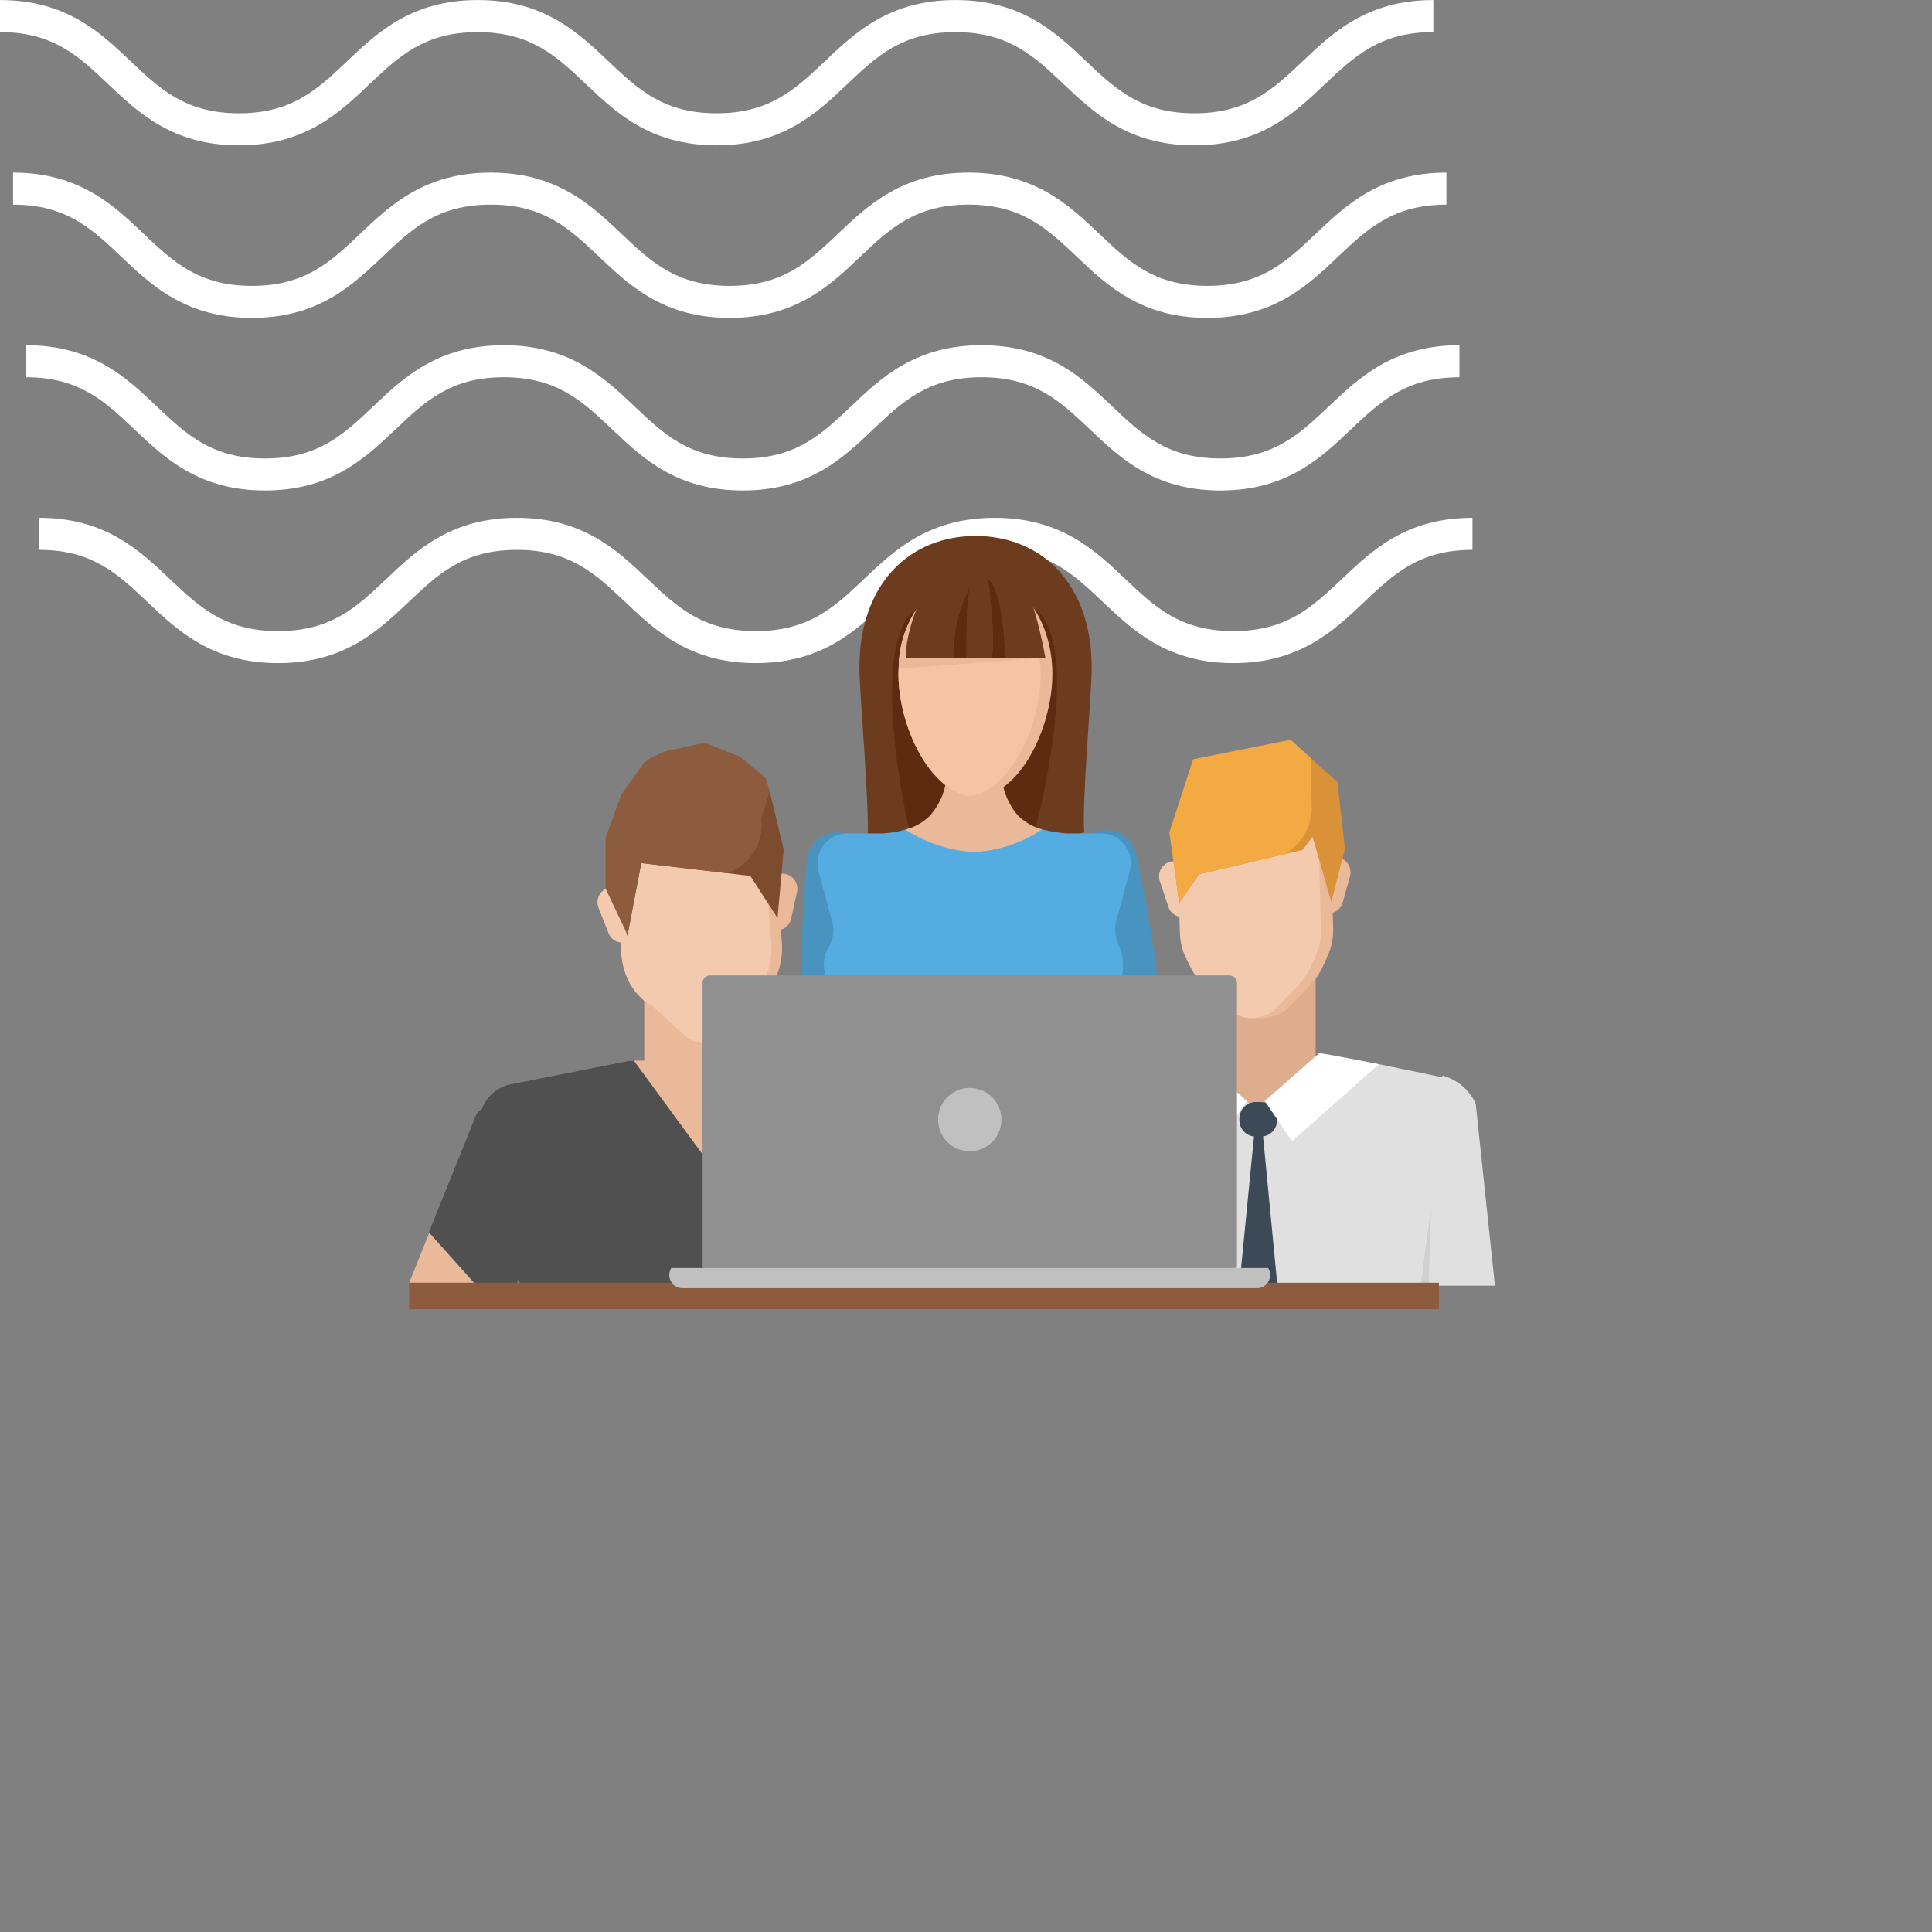 <svg xmlns="http://www.w3.org/2000/svg" xmlns:xlink="http://www.w3.org/1999/xlink" width="121" height="121" viewBox="0 0 121 121">
  <rect x="0" y="0" width="121" height="121" fill="#808080" stroke="none"/>
  <defs>
    <clipPath id="clip-path">
      <rect id="Rectangle_400938" data-name="Rectangle 400938" width="121" height="121" transform="translate(0 0)" fill="none"/>
    </clipPath>
    <clipPath id="clip-path-2">
      <rect id="Rectangle_401073" data-name="Rectangle 401073" width="92.219" height="41.532" fill="#fff"/>
    </clipPath>
  </defs>
  <g id="Group_1104219" data-name="Group 1104219" transform="translate(-896 -3752.76)">
    <rect id="Rectangle_401103" data-name="Rectangle 401103" width="121" height="121" transform="translate(896 3752.76)" fill="none"/>
    <g id="Group_1099348" data-name="Group 1099348" transform="translate(896 3752.76)">
      <g id="Group_1099282" data-name="Group 1099282">
        <g id="Group_1099281" data-name="Group 1099281" clip-path="url(#clip-path-2)">
          <path id="Path_873375" data-name="Path 873375" d="M74.8,9.1c-4.139,0-6.28-2.03-8.17-3.821-1.855-1.756-3.452-3.274-6.792-3.274s-4.937,1.517-6.792,3.274C51.161,7.072,49.023,9.1,44.881,9.1s-6.28-2.03-8.169-3.821C34.857,3.525,33.26,2.007,29.92,2.007s-4.937,1.517-6.789,3.274C21.241,7.072,19.1,9.1,14.962,9.1S8.679,7.072,6.789,5.281C4.937,3.525,3.34,2.007,0,2.007V0C4.139,0,6.28,2.033,8.17,3.821c1.855,1.759,3.452,3.274,6.792,3.274S19.9,5.58,21.75,3.824C23.637,2.033,25.781,0,29.92,0s6.283,2.033,8.17,3.821c1.855,1.759,3.452,3.274,6.792,3.274s4.937-1.514,6.792-3.274C53.56,2.033,55.7,0,59.843,0s6.283,2.033,8.17,3.821C69.867,5.58,71.464,7.094,74.8,7.094S79.742,5.58,81.6,3.821C83.483,2.033,85.624,0,89.766,0V2.007c-3.34,0-4.937,1.517-6.792,3.274C81.084,7.072,78.943,9.1,74.8,9.1" transform="translate(2.453 32.43)" fill="#fff"/>
          <path id="Path_873376" data-name="Path 873376" d="M74.8,9.1c-4.139,0-6.283-2.03-8.17-3.824-1.855-1.756-3.452-3.27-6.792-3.27s-4.937,1.514-6.792,3.27C51.164,7.072,49.023,9.1,44.881,9.1s-6.283-2.03-8.17-3.824c-1.855-1.756-3.452-3.27-6.792-3.27s-4.937,1.517-6.789,3.27C21.241,7.072,19.1,9.1,14.962,9.1S8.679,7.072,6.789,5.278C4.937,3.522,3.34,2.007,0,2.007V0C4.139,0,6.283,2.03,8.17,3.821c1.855,1.759,3.452,3.274,6.792,3.274S19.9,5.58,21.75,3.821C23.637,2.03,25.781,0,29.92,0S36.2,2.03,38.093,3.821c1.852,1.759,3.449,3.274,6.789,3.274s4.937-1.514,6.792-3.274C53.56,2.03,55.7,0,59.843,0s6.283,2.03,8.17,3.821C69.867,5.58,71.464,7.094,74.8,7.094S79.742,5.58,81.6,3.821C83.486,2.03,85.627,0,89.769,0V2.007c-3.34,0-4.94,1.517-6.8,3.27C81.084,7.072,78.943,9.1,74.8,9.1" transform="translate(1.635 21.62)" fill="#fff"/>
          <path id="Path_873377" data-name="Path 873377" d="M74.8,9.1c-4.139,0-6.283-2.03-8.169-3.824-1.855-1.756-3.452-3.27-6.792-3.27s-4.937,1.514-6.792,3.27C51.164,7.072,49.02,9.1,44.881,9.1s-6.283-2.03-8.17-3.824c-1.855-1.756-3.452-3.27-6.792-3.27s-4.937,1.517-6.789,3.27C21.241,7.072,19.1,9.1,14.962,9.1S8.678,7.072,6.789,5.278C4.937,3.522,3.34,2.007,0,2.007V0C4.139,0,6.283,2.03,8.169,3.821c1.851,1.759,3.452,3.274,6.792,3.274S19.9,5.58,21.75,3.821C23.637,2.03,25.781,0,29.92,0S36.2,2.03,38.093,3.821c1.852,1.759,3.449,3.274,6.789,3.274s4.937-1.514,6.792-3.274C53.56,2.03,55.7,0,59.843,0s6.283,2.03,8.17,3.821C69.867,5.58,71.464,7.094,74.8,7.094S79.742,5.58,81.6,3.821C83.486,2.03,85.624,0,89.769,0V2.007c-3.34,0-4.941,1.517-6.8,3.27C81.084,7.072,78.943,9.1,74.8,9.1" transform="translate(0.818 10.81)" fill="#fff"/>
          <path id="Path_873378" data-name="Path 873378" d="M74.8,9.1c-4.139,0-6.28-2.03-8.17-3.821-1.855-1.756-3.452-3.27-6.792-3.27s-4.937,1.514-6.789,3.27C51.164,7.069,49.023,9.1,44.881,9.1s-6.28-2.03-8.169-3.821c-1.855-1.756-3.452-3.27-6.792-3.27s-4.937,1.514-6.789,3.267C21.245,7.069,19.1,9.1,14.962,9.1S8.678,7.069,6.789,5.278C4.937,3.522,3.34,2.007,0,2.007V0C4.139,0,6.283,2.03,8.17,3.821c1.855,1.756,3.452,3.27,6.792,3.27S19.9,5.577,21.75,3.821C23.64,2.03,25.781,0,29.92,0s6.28,2.03,8.173,3.821c1.852,1.756,3.449,3.27,6.789,3.27s4.937-1.514,6.792-3.27C53.563,2.03,55.7,0,59.843,0s6.28,2.03,8.17,3.821c1.855,1.756,3.452,3.27,6.792,3.27s4.937-1.514,6.792-3.27C83.486,2.03,85.627,0,89.769,0V2.007c-3.344,0-4.941,1.514-6.8,3.27C81.084,7.069,78.943,9.1,74.8,9.1" transform="translate(0 0.003)" fill="#fff"/>
        </g>
      </g>
    </g>
    <rect id="Rectangle_401104" data-name="Rectangle 401104" width="68" height="69" transform="translate(921.625 3778)" fill="none"/>
    <g id="Group_1103626" data-name="Group 1103626" transform="translate(922.774 3779.804)">
      <rect id="Rectangle_401104-2" data-name="Rectangle 401104" width="65.327" height="66.287" transform="translate(0.011 -0.804)" fill="none"/>
      <g id="Group_1103625" data-name="Group 1103625" transform="translate(-1.149 6.527)">
        <g id="Group_1103565" data-name="Group 1103565" transform="translate(37.12 12.769)">
          <g id="Group_1103533" data-name="Group 1103533" transform="translate(24.446 21.027)">
            <g id="Group_1103532" data-name="Group 1103532">
              <path id="Path_894073" data-name="Path 894073" d="M427.008,427.319l-1.2-11.387a3.175,3.175,0,0,0-2.076-1.769l-3.153,8.843.692,4.312Z" transform="translate(-420.574 -414.164)" fill="#e0e0e0"/>
            </g>
          </g>
          <g id="Group_1103535" data-name="Group 1103535" transform="translate(0 22.004)">
            <g id="Group_1103534" data-name="Group 1103534">
              <path id="Path_894074" data-name="Path 894074" d="M400.1,427.4c.847-4.074,1.632-7.89,1.632-7.89.061-.317-1.741-1.975-1.968-2.205l-1.761-1.79a.98.98,0,0,0-1.628.376L394.036,427.4Z" transform="translate(-394.036 -415.225)" fill="#d0d0d0"/>
            </g>
          </g>
          <g id="Group_1103537" data-name="Group 1103537" transform="translate(12.463 14.441)">
            <g id="Group_1103536" data-name="Group 1103536">
              <rect id="Rectangle_405408" data-name="Rectangle 405408" width="7.19" height="8.306" fill="#dead8e"/>
            </g>
          </g>
          <g id="Group_1103550" data-name="Group 1103550" transform="translate(9.843)">
            <g id="Group_1103539" data-name="Group 1103539" transform="translate(9.678 7.348)">
              <g id="Group_1103538" data-name="Group 1103538">
                <path id="Path_894075" data-name="Path 894075" d="M415.838,402.769h0a.919.919,0,0,0,1.216-.625l.461-1.644a.952.952,0,0,0-.578-1.127h0a.92.92,0,0,0-1.217.625l-.46,1.645A.949.949,0,0,0,415.838,402.769Z" transform="translate(-415.228 -399.315)" fill="#eab99a"/>
              </g>
            </g>
            <g id="Group_1103541" data-name="Group 1103541" transform="translate(1.165 2.732)">
              <g id="Group_1103540" data-name="Group 1103540">
                <path id="Path_894076" data-name="Path 894076" d="M415.581,397.524l.148,5.914a3.837,3.837,0,0,1-.32,1.6c-.6,1.4-.6,1.4-2.652,3.467a2.634,2.634,0,0,1-1.686.483c-.134,0-.261.006-.383,0a2.341,2.341,0,0,1-1.33-.4c-2.153-1.957-2.153-1.957-2.822-3.33a3.807,3.807,0,0,1-.4-1.584l-.148-5.914a3.128,3.128,0,0,1,2.823-3.365l3.782-.094A3.126,3.126,0,0,1,415.581,397.524Z" transform="translate(-405.987 -394.304)" fill="#eab99a"/>
              </g>
            </g>
            <g id="Group_1103543" data-name="Group 1103543" transform="translate(1.165 2.751)">
              <g id="Group_1103542" data-name="Group 1103542">
                <path id="Path_894077" data-name="Path 894077" d="M414.814,397.544l.147,5.914a3.8,3.8,0,0,1-.313,1.6c-.6,1.406-.6,1.406-2.652,3.467a2.219,2.219,0,0,1-2.638.066c-2.153-1.957-2.153-1.957-2.822-3.33a3.807,3.807,0,0,1-.4-1.584l-.148-5.914a3.128,3.128,0,0,1,2.823-3.365l3.015-.076A3.128,3.128,0,0,1,414.814,397.544Z" transform="translate(-405.987 -394.324)" fill="#f4caaf"/>
              </g>
            </g>
            <g id="Group_1103545" data-name="Group 1103545" transform="translate(0 7.602)">
              <g id="Group_1103544" data-name="Group 1103544">
                <path id="Path_894078" data-name="Path 894078" d="M406.556,403h0a.92.92,0,0,1-1.247-.562l-.542-1.62a.949.949,0,0,1,.52-1.152h0a.919.919,0,0,1,1.246.562l.542,1.62A.949.949,0,0,1,406.556,403Z" transform="translate(-404.722 -399.59)" fill="#f4caaf"/>
              </g>
            </g>
            <g id="Group_1103547" data-name="Group 1103547" transform="translate(0.651)">
              <g id="Group_1103546" data-name="Group 1103546">
                <path id="Path_894079" data-name="Path 894079" d="M416.425,398.158l-.858,3.329-1.172-4.089-.619.826-1.133.265-.006.007-5.363,1.261-1.228,1.8-.617-4.432,1.49-4.571,6.1-1.22,1.249,1.128,1.689,1.519Z" transform="translate(-405.429 -391.338)" fill="#d99237"/>
              </g>
            </g>
            <g id="Group_1103549" data-name="Group 1103549" transform="translate(0.652 0)">
              <g id="Group_1103548" data-name="Group 1103548">
                <path id="Path_894080" data-name="Path 894080" d="M414.271,392.466l.073,2.943a3.354,3.354,0,0,1-1.7,3.08l-.006.006-5.363,1.261-1.228,1.8-.617-4.432,1.49-4.571,6.1-1.22Z" transform="translate(-405.429 -391.338)" fill="#f3aa43"/>
              </g>
            </g>
          </g>
          <g id="Group_1103552" data-name="Group 1103552" transform="translate(2.245 19.622)">
            <g id="Group_1103551" data-name="Group 1103551">
              <path id="Path_894081" data-name="Path 894081" d="M396.535,417.124c.764,3.347,1.754,6.69,2.667,10.075h22.035c.823-3.28,1.722-6.634,2.512-10.041,0-.014.006-.028.006-.041a2.493,2.493,0,0,0-1.46-2.858c-.117-.052-7.682-1.619-8.154-1.619l-3.561,3.9-4.411-3.9c-.4,0-7.393,1.41-7.786,1.488a2.508,2.508,0,0,0-1.9,2.685A2.445,2.445,0,0,0,396.535,417.124Z" transform="translate(-396.473 -412.639)" fill="#e0e0e0"/>
            </g>
          </g>
          <g id="Group_1103554" data-name="Group 1103554" transform="translate(4.561 31.079)">
            <g id="Group_1103553" data-name="Group 1103553">
              <path id="Path_894082" data-name="Path 894082" d="M421.213,428.18l.095-1.81-22.32-1.293.2,3.1Z" transform="translate(-398.987 -425.077)" fill="#e0e0e0"/>
            </g>
          </g>
          <g id="Group_1103556" data-name="Group 1103556" transform="translate(14.876 24.543)">
            <g id="Group_1103555" data-name="Group 1103555">
              <path id="Path_894083" data-name="Path 894083" d="M412.567,427.62l-.925-9.639h-.513l-.945,9.639Z" transform="translate(-410.185 -417.981)" fill="#3c4a58"/>
            </g>
          </g>
          <g id="Group_1103558" data-name="Group 1103558" transform="translate(26.221 29.35)">
            <g id="Group_1103557" data-name="Group 1103557">
              <path id="Path_894084" data-name="Path 894084" d="M423.015,428.032l.146-4.833-.66,4.833Z" transform="translate(-422.501 -423.199)" fill="#d0d0d0"/>
            </g>
          </g>
          <g id="Group_1103560" data-name="Group 1103560" transform="translate(14.878 22.678)">
            <g id="Group_1103559" data-name="Group 1103559">
              <path id="Rectangle_405409" data-name="Rectangle 405409" d="M1.027,0h.307A1.026,1.026,0,0,1,2.361,1.026V1.14A1.026,1.026,0,0,1,1.334,2.166H1.027A1.027,1.027,0,0,1,0,1.139V1.027A1.027,1.027,0,0,1,1.027,0Z" fill="#3c4a58"/>
            </g>
          </g>
          <g id="Group_1103562" data-name="Group 1103562" transform="translate(8.194 19.622)">
            <g id="Group_1103561" data-name="Group 1103561">
              <path id="Path_894085" data-name="Path 894085" d="M406.677,412.639l-3.746.691,5.439,4.82,1.714-2.521Z" transform="translate(-402.932 -412.639)" fill="#fff"/>
            </g>
          </g>
          <g id="Group_1103564" data-name="Group 1103564" transform="translate(16.463 19.622)">
            <g id="Group_1103563" data-name="Group 1103563">
              <path id="Path_894086" data-name="Path 894086" d="M415.314,412.639l3.746.691-5.439,4.82-1.713-2.521Z" transform="translate(-411.908 -412.639)" fill="#fff"/>
            </g>
          </g>
        </g>
        <g id="Group_1103591" data-name="Group 1103591" transform="translate(0 12.947)">
          <g id="Group_1103567" data-name="Group 1103567" transform="translate(0 25.441)">
            <g id="Group_1103566" data-name="Group 1103566">
              <path id="Path_894087" data-name="Path 894087" d="M358.839,427.534l1.782-3.839c.084-.319-1.619-2.076-1.834-2.319l-1.647-1.9a.983.983,0,0,0-1.273-.173.9.9,0,0,0-.374.45l-2.927,7.266-.206.51Z" transform="translate(-352.36 -419.149)" fill="#eab99a"/>
            </g>
          </g>
          <g id="Group_1103569" data-name="Group 1103569" transform="translate(27.794 25.441)">
            <g id="Group_1103568" data-name="Group 1103568">
              <path id="Path_894088" data-name="Path 894088" d="M390.8,427.534l-.206-.51-2.927-7.266a.9.9,0,0,0-.374-.45.983.983,0,0,0-1.273.173l-1.647,1.9c-.215.243-1.918,2-1.834,2.319l1.782,3.839Z" transform="translate(-382.533 -419.149)" fill="#eab99a"/>
            </g>
          </g>
          <g id="Group_1103571" data-name="Group 1103571" transform="translate(4.38 19.908)">
            <g id="Group_1103570" data-name="Group 1103570">
              <path id="Path_894089" data-name="Path 894089" d="M359.433,426.175c.084.308.162.6.241.886h22.359c.036-.145.07-.287.107-.437a1.424,1.424,0,0,0,.049-.18v-.007c.741-2.893,1.522-5.827,2.207-8.817a2.391,2.391,0,0,0-.076-1.363v-.006a2.448,2.448,0,0,0-1.384-1.489c-.124-.055-7.558-1.549-7.558-1.549a2.468,2.468,0,0,0-.6-.069h-7.973a2.444,2.444,0,0,0-.6.069l-7.191,1.419a2.522,2.522,0,0,0-1.848,3C357.828,420.465,358.643,423.31,359.433,426.175Z" transform="translate(-357.115 -413.143)" fill="#eab99a"/>
            </g>
          </g>
          <g id="Group_1103573" data-name="Group 1103573" transform="translate(14.724 15.811)">
            <g id="Group_1103572" data-name="Group 1103572">
              <rect id="Rectangle_405410" data-name="Rectangle 405410" width="7.192" height="6.39" fill="#eab99a"/>
            </g>
          </g>
          <g id="Group_1103586" data-name="Group 1103586" transform="translate(11.794)">
            <g id="Group_1103575" data-name="Group 1103575" transform="translate(10.286 8.202)">
              <g id="Group_1103574" data-name="Group 1103574">
                <path id="Path_894090" data-name="Path 894090" d="M376.989,403.934h0a.921.921,0,0,0,1.184-.69l.369-1.671a.951.951,0,0,0-.638-1.1h0a.922.922,0,0,0-1.183.691l-.37,1.671A.949.949,0,0,0,376.989,403.934Z" transform="translate(-376.329 -400.435)" fill="#eab99a"/>
              </g>
            </g>
            <g id="Group_1103577" data-name="Group 1103577" transform="translate(1.075 3.802)">
              <g id="Group_1103576" data-name="Group 1103576">
                <path id="Path_894091" data-name="Path 894091" d="M376.382,399.093l.418,5.264a4.284,4.284,0,0,1-.076,1.25,3.724,3.724,0,0,1-.64,1.5,2.891,2.891,0,0,1-.692.7l-1.767,2.246a2.262,2.262,0,0,1-1.708.56,1.634,1.634,0,0,1-1.118-.335l-2.112-1.95a2.6,2.6,0,0,1-.77-.567,3.693,3.693,0,0,1-.882-1.394,4.219,4.219,0,0,1-.271-1.209l-.419-5.264c-.16-2.014,1.014-3.762,2.612-3.889l4.231-.337C374.784,395.538,376.221,397.079,376.382,399.093Z" transform="translate(-366.33 -395.658)" fill="#eab99a"/>
              </g>
            </g>
            <g id="Group_1103579" data-name="Group 1103579" transform="translate(1.075 3.855)">
              <g id="Group_1103578" data-name="Group 1103578">
                <path id="Path_894092" data-name="Path 894092" d="M375.719,399.15l.419,5.264a4.324,4.324,0,0,1-.076,1.251,3.727,3.727,0,0,1-.64,1.494,2.922,2.922,0,0,1-.692.7l-1.767,2.246a1.605,1.605,0,0,1-2.165.172l-2.112-1.95a2.6,2.6,0,0,1-.77-.567,3.693,3.693,0,0,1-.882-1.394,4.22,4.22,0,0,1-.271-1.21l-.419-5.264c-.16-2.014,1.014-3.762,2.612-3.889l3.57-.284C374.122,395.6,375.56,397.137,375.719,399.15Z" transform="translate(-366.33 -395.716)" fill="#f4caaf"/>
              </g>
            </g>
            <g id="Group_1103581" data-name="Group 1103581" transform="translate(0 9.049)">
              <g id="Group_1103580" data-name="Group 1103580">
                <path id="Path_894093" data-name="Path 894093" d="M367.134,404.722h0a.923.923,0,0,1-1.279-.495l-.63-1.592a.951.951,0,0,1,.458-1.182h0a.92.92,0,0,1,1.278.495l.63,1.592A.951.951,0,0,1,367.134,404.722Z" transform="translate(-365.163 -401.354)" fill="#f4caaf"/>
              </g>
            </g>
            <g id="Group_1103583" data-name="Group 1103583" transform="translate(0.819 0.542)">
              <g id="Group_1103582" data-name="Group 1103582">
                <path id="Path_894094" data-name="Path 894094" d="M376.9,398.274l-.389,4.275-1.706-2.631-1.463-.175-5.366-.631-.832,4.37-.042.208-.053-.228-1-4.158.676-4.483.581-.047.865-1.969.488.623.807-1.309,2.384,1.465.587-.835,2.936,2.461.027-.022.621-.572Z" transform="translate(-366.053 -392.119)" fill="#7d4c2e"/>
              </g>
            </g>
            <g id="Group_1103585" data-name="Group 1103585" transform="translate(0.52)">
              <g id="Group_1103584" data-name="Group 1103584">
                <path id="Path_894095" data-name="Path 894095" d="M376,394.57l-.531,1.7a3.208,3.208,0,0,1-2.152,3.429l-5.366-.632-.833,4.37a.5.5,0,0,1-.095-.019l-1.3-2.736v-3.2l.975-2.708,1.446-2.016.556-.361.739-.324,2.482-.542,2.2.866,1.616,1.326Z" transform="translate(-365.728 -391.531)" fill="#8d5c3e"/>
              </g>
            </g>
          </g>
          <g id="Group_1103588" data-name="Group 1103588" transform="translate(1.245 19.908)">
            <g id="Group_1103587" data-name="Group 1103587">
              <path id="Path_894096" data-name="Path 894096" d="M359.222,427.061l.095-.237c.076.277.054.149.086.237h22.363c.036-.145.07-.287.107-.437a3.007,3.007,0,0,1,.169.437h5.026l1.548-.775-4.286-9.656a.9.9,0,0,0-.277-.374v-.006a2.448,2.448,0,0,0-1.384-1.489c-.124-.055-7.558-1.549-7.558-1.549a2.468,2.468,0,0,0-.6-.069l-3.731,5.786-4.242-5.786a2.445,2.445,0,0,0-.6.069l-7.191,1.419a2.48,2.48,0,0,0-1.744,1.549.9.9,0,0,0-.374.45l-2.927,7.267,2.83,3.163Z" transform="translate(-353.711 -413.143)" fill="#505050"/>
            </g>
          </g>
          <g id="Group_1103590" data-name="Group 1103590" transform="translate(27.891 28.358)">
            <g id="Group_1103589" data-name="Group 1103589">
              <path id="Path_894097" data-name="Path 894097" d="M384.046,427.784c.036-.145.07-.286.107-.437l-.215-5.031s-.66,2.838-1.3,5.468Z" transform="translate(-382.638 -422.316)" fill="#404040"/>
            </g>
          </g>
        </g>
        <g id="Group_1103592" data-name="Group 1103592" transform="translate(0 46.764)">
          <rect id="Rectangle_405411" data-name="Rectangle 405411" width="64.493" height="1.657" fill="#8d5c3e"/>
        </g>
        <g id="Group_1103617" data-name="Group 1103617" transform="translate(24.564)">
          <g id="Group_1103594" data-name="Group 1103594" transform="translate(3.636)">
            <g id="Group_1103593" data-name="Group 1103593">
              <path id="Path_894098" data-name="Path 894098" d="M398.255,389.5c0-5.383-3.251-8.263-7.262-8.263h-.025c-4.011,0-7.262,2.88-7.262,8.263,0,1.53.662,8.967.508,10.745l6.391,1.554,7.18-2C397.63,398.027,398.255,391.034,398.255,389.5Z" transform="translate(-383.707 -381.241)" fill="#6d3c1f"/>
            </g>
          </g>
          <g id="Group_1103596" data-name="Group 1103596" transform="translate(0 18.565)">
            <g id="Group_1103595" data-name="Group 1103595">
              <path id="Path_894099" data-name="Path 894099" d="M383.336,415.663c.073-.954.138-1.993.2-3.05a1,1,0,0,1,.008-.157c.087-1.692.165-3.424.22-4.919.086-2.359.124-4.153.124-4.333a1.822,1.822,0,0,0-1.379-1.739,1.907,1.907,0,0,0-2.389,1.5.962.962,0,0,0-.015.134,84.5,84.5,0,0,0-.2,12.561Z" transform="translate(-379.76 -401.395)" fill="#4893bf"/>
            </g>
          </g>
          <g id="Group_1103598" data-name="Group 1103598" transform="translate(16.864 18.432)">
            <g id="Group_1103597" data-name="Group 1103597">
              <path id="Path_894100" data-name="Path 894100" d="M400.128,412.67c.341,1.7.3,2.106.475,2.946h3.323a75.107,75.107,0,0,0-1.772-12.924.407.407,0,0,0-.034-.129,1.861,1.861,0,0,0-2.078-1.292,2.01,2.01,0,0,0-.48.132,1.824,1.824,0,0,0-1.139,1.929,8.354,8.354,0,0,0-.217,3.866c.276,1.536,1.561,3.673,1.907,5.413A.157.157,0,0,1,400.128,412.67Z" transform="translate(-398.067 -401.25)" fill="#4893bf"/>
            </g>
          </g>
          <g id="Group_1103600" data-name="Group 1103600" transform="translate(1.018 18.316)">
            <g id="Group_1103599" data-name="Group 1103599">
              <path id="Path_894101" data-name="Path 894101" d="M381.8,407.053a1.969,1.969,0,0,1-.239,1.489c-.82,1.44.08,2.937,1.759,3.764l1.14,1.6c.091.544.153,1.131.2,1.735h12.186c.03-.8.083-1.468.149-1.92.929-.133,3.78-2.361,2.783-5.161a2.56,2.56,0,0,1-.239-1.536l.866-3.195a1.875,1.875,0,0,0-1.448-2.37,2.488,2.488,0,0,0-.333-.023h-2.17a9.957,9.957,0,0,1-1.531-.255c-.262-.063-.192.04-.455.1,0,0-3.8,1.215-3.967,1.2a32.9,32.9,0,0,1-3.916-1.357,7.1,7.1,0,0,1-.749.2,6.294,6.294,0,0,1-.953.111H382.71a.635.635,0,0,0-.118.007l-.03,0a1.885,1.885,0,0,0-1.63,2.4Z" transform="translate(-380.865 -401.124)" fill="#55ace0"/>
            </g>
          </g>
          <g id="Group_1103602" data-name="Group 1103602" transform="translate(5.673 2.849)">
            <g id="Group_1103601" data-name="Group 1103601">
              <path id="Path_894102" data-name="Path 894102" d="M387.519,385.964c3.256-2.148,3.945-2.2,7.247,0s.1,13.989.1,13.989l-7.883-.153S384.264,388.114,387.519,385.964Z" transform="translate(-385.918 -384.334)" fill="#5d2c10"/>
            </g>
          </g>
          <g id="Group_1103604" data-name="Group 1103604" transform="translate(6.507 15.071)">
            <g id="Group_1103603" data-name="Group 1103603">
              <path id="Path_894103" data-name="Path 894103" d="M393.906,400.061a2.968,2.968,0,0,1-.254-.314,4.306,4.306,0,0,1-.789-2.145h-3.454a4.165,4.165,0,0,1-.865,2.231,2.917,2.917,0,0,1-.185.228,3.456,3.456,0,0,1-1.536.858,8.985,8.985,0,0,0,4.316,1.408,8.459,8.459,0,0,0,4.252-1.424A3.473,3.473,0,0,1,393.906,400.061Z" transform="translate(-386.823 -397.602)" fill="#eab99a"/>
            </g>
          </g>
          <g id="Group_1103606" data-name="Group 1103606" transform="translate(6.081 2.316)">
            <g id="Group_1103605" data-name="Group 1103605">
              <path id="Path_894104" data-name="Path 894104" d="M396,390.071c0,3.484-2.138,7.7-4.8,7.7a1.889,1.889,0,0,1-.364-.031c-2.494-.356-4.474-4.338-4.474-7.664s1.956-6.056,4.449-6.3c.119-.008.238-.016.365-.016C393.835,383.755,396,386.58,396,390.071Z" transform="translate(-386.361 -383.755)" fill="#eab99a"/>
            </g>
          </g>
          <g id="Group_1103608" data-name="Group 1103608" transform="translate(6.081 2.331)">
            <g id="Group_1103607" data-name="Group 1103607">
              <path id="Path_894105" data-name="Path 894105" d="M395.268,390.073c0,3.326-1.947,7.308-4.433,7.664-2.494-.356-4.474-4.338-4.474-7.664a2.026,2.026,0,0,1,.017-.316,6.607,6.607,0,0,1,2.6-5.3,3.961,3.961,0,0,1,1.338-.594l.031-.008a.051.051,0,0,1,.031-.007,4.083,4.083,0,0,1,.427-.071,3.954,3.954,0,0,1,.9.205,5.987,5.987,0,0,1,3.491,5.106A8.394,8.394,0,0,1,395.268,390.073Z" transform="translate(-386.361 -383.772)" fill="#f5c4a5"/>
            </g>
          </g>
          <g id="Group_1103610" data-name="Group 1103610" transform="translate(6.098 2.402)">
            <g id="Group_1103609" data-name="Group 1103609">
              <path id="Path_894106" data-name="Path 894106" d="M395.555,389.066l-.348.023-8.828.673a6.606,6.606,0,0,1,2.6-5.3l1.338-.594.031-.008.008-.007h.023l1.331.134,1.915.19Z" transform="translate(-386.379 -383.849)" fill="#eab99a"/>
            </g>
          </g>
          <g id="Group_1103612" data-name="Group 1103612" transform="translate(6.559 1.337)">
            <g id="Group_1103611" data-name="Group 1103611">
              <path id="Path_894107" data-name="Path 894107" d="M388.226,384.278s-1.485,3.018-1.336,4.7H395.6a28.026,28.026,0,0,0-1.336-4.907C393.164,381.715,388.281,382.781,388.226,384.278Z" transform="translate(-386.88 -382.692)" fill="#6d3c1f"/>
            </g>
          </g>
          <g id="Group_1103614" data-name="Group 1103614" transform="translate(11.715 2.717)">
            <g id="Group_1103613" data-name="Group 1103613">
              <path id="Path_894108" data-name="Path 894108" d="M392.674,389.1h.841s-.049-4.123-1.038-4.907c0,0,.495,3.917.2,4.907Z" transform="translate(-392.477 -384.19)" fill="#5d2c10"/>
            </g>
          </g>
          <g id="Group_1103616" data-name="Group 1103616" transform="translate(9.536 3.071)">
            <g id="Group_1103615" data-name="Group 1103615">
              <path id="Path_894109" data-name="Path 894109" d="M391.2,384.575a9.215,9.215,0,0,0-1.089,4.552h.792S390.855,385.07,391.2,384.575Z" transform="translate(-390.111 -384.575)" fill="#5d2c10"/>
            </g>
          </g>
        </g>
        <g id="Group_1103624" data-name="Group 1103624" transform="translate(16.292 27.52)">
          <g id="Group_1103622" data-name="Group 1103622">
            <g id="Group_1103619" data-name="Group 1103619" transform="translate(2.084)">
              <g id="Group_1103618" data-name="Group 1103618">
                <path id="Path_894110" data-name="Path 894110" d="M406.5,407.822v17.7a.389.389,0,0,1-.03.157.462.462,0,0,1-.446.315H373.5a.46.46,0,0,1-.441-.315.389.389,0,0,1-.03-.157v-17.7a.474.474,0,0,1,.472-.471h32.52A.473.473,0,0,1,406.5,407.822Z" transform="translate(-373.03 -407.351)" fill="#909090"/>
              </g>
            </g>
            <g id="Group_1103621" data-name="Group 1103621" transform="translate(0 18.328)">
              <g id="Group_1103620" data-name="Group 1103620">
                <path id="Path_894111" data-name="Path 894111" d="M408.4,427.684a.825.825,0,0,1-.823.822H371.589a.821.821,0,0,1-.821-.822.8.8,0,0,1,.126-.437h37.383A.8.8,0,0,1,408.4,427.684Z" transform="translate(-370.768 -427.247)" fill="silver"/>
              </g>
            </g>
          </g>
          <g id="Group_1103623" data-name="Group 1103623" transform="translate(16.834 7.051)">
            <path id="Path_894112" data-name="Path 894112" d="M393.009,416.988A1.983,1.983,0,1,1,391.026,415,1.983,1.983,0,0,1,393.009,416.988Z" transform="translate(-389.043 -415.005)" fill="silver"/>
          </g>
        </g>
      </g>
    </g>
  </g>
</svg>
